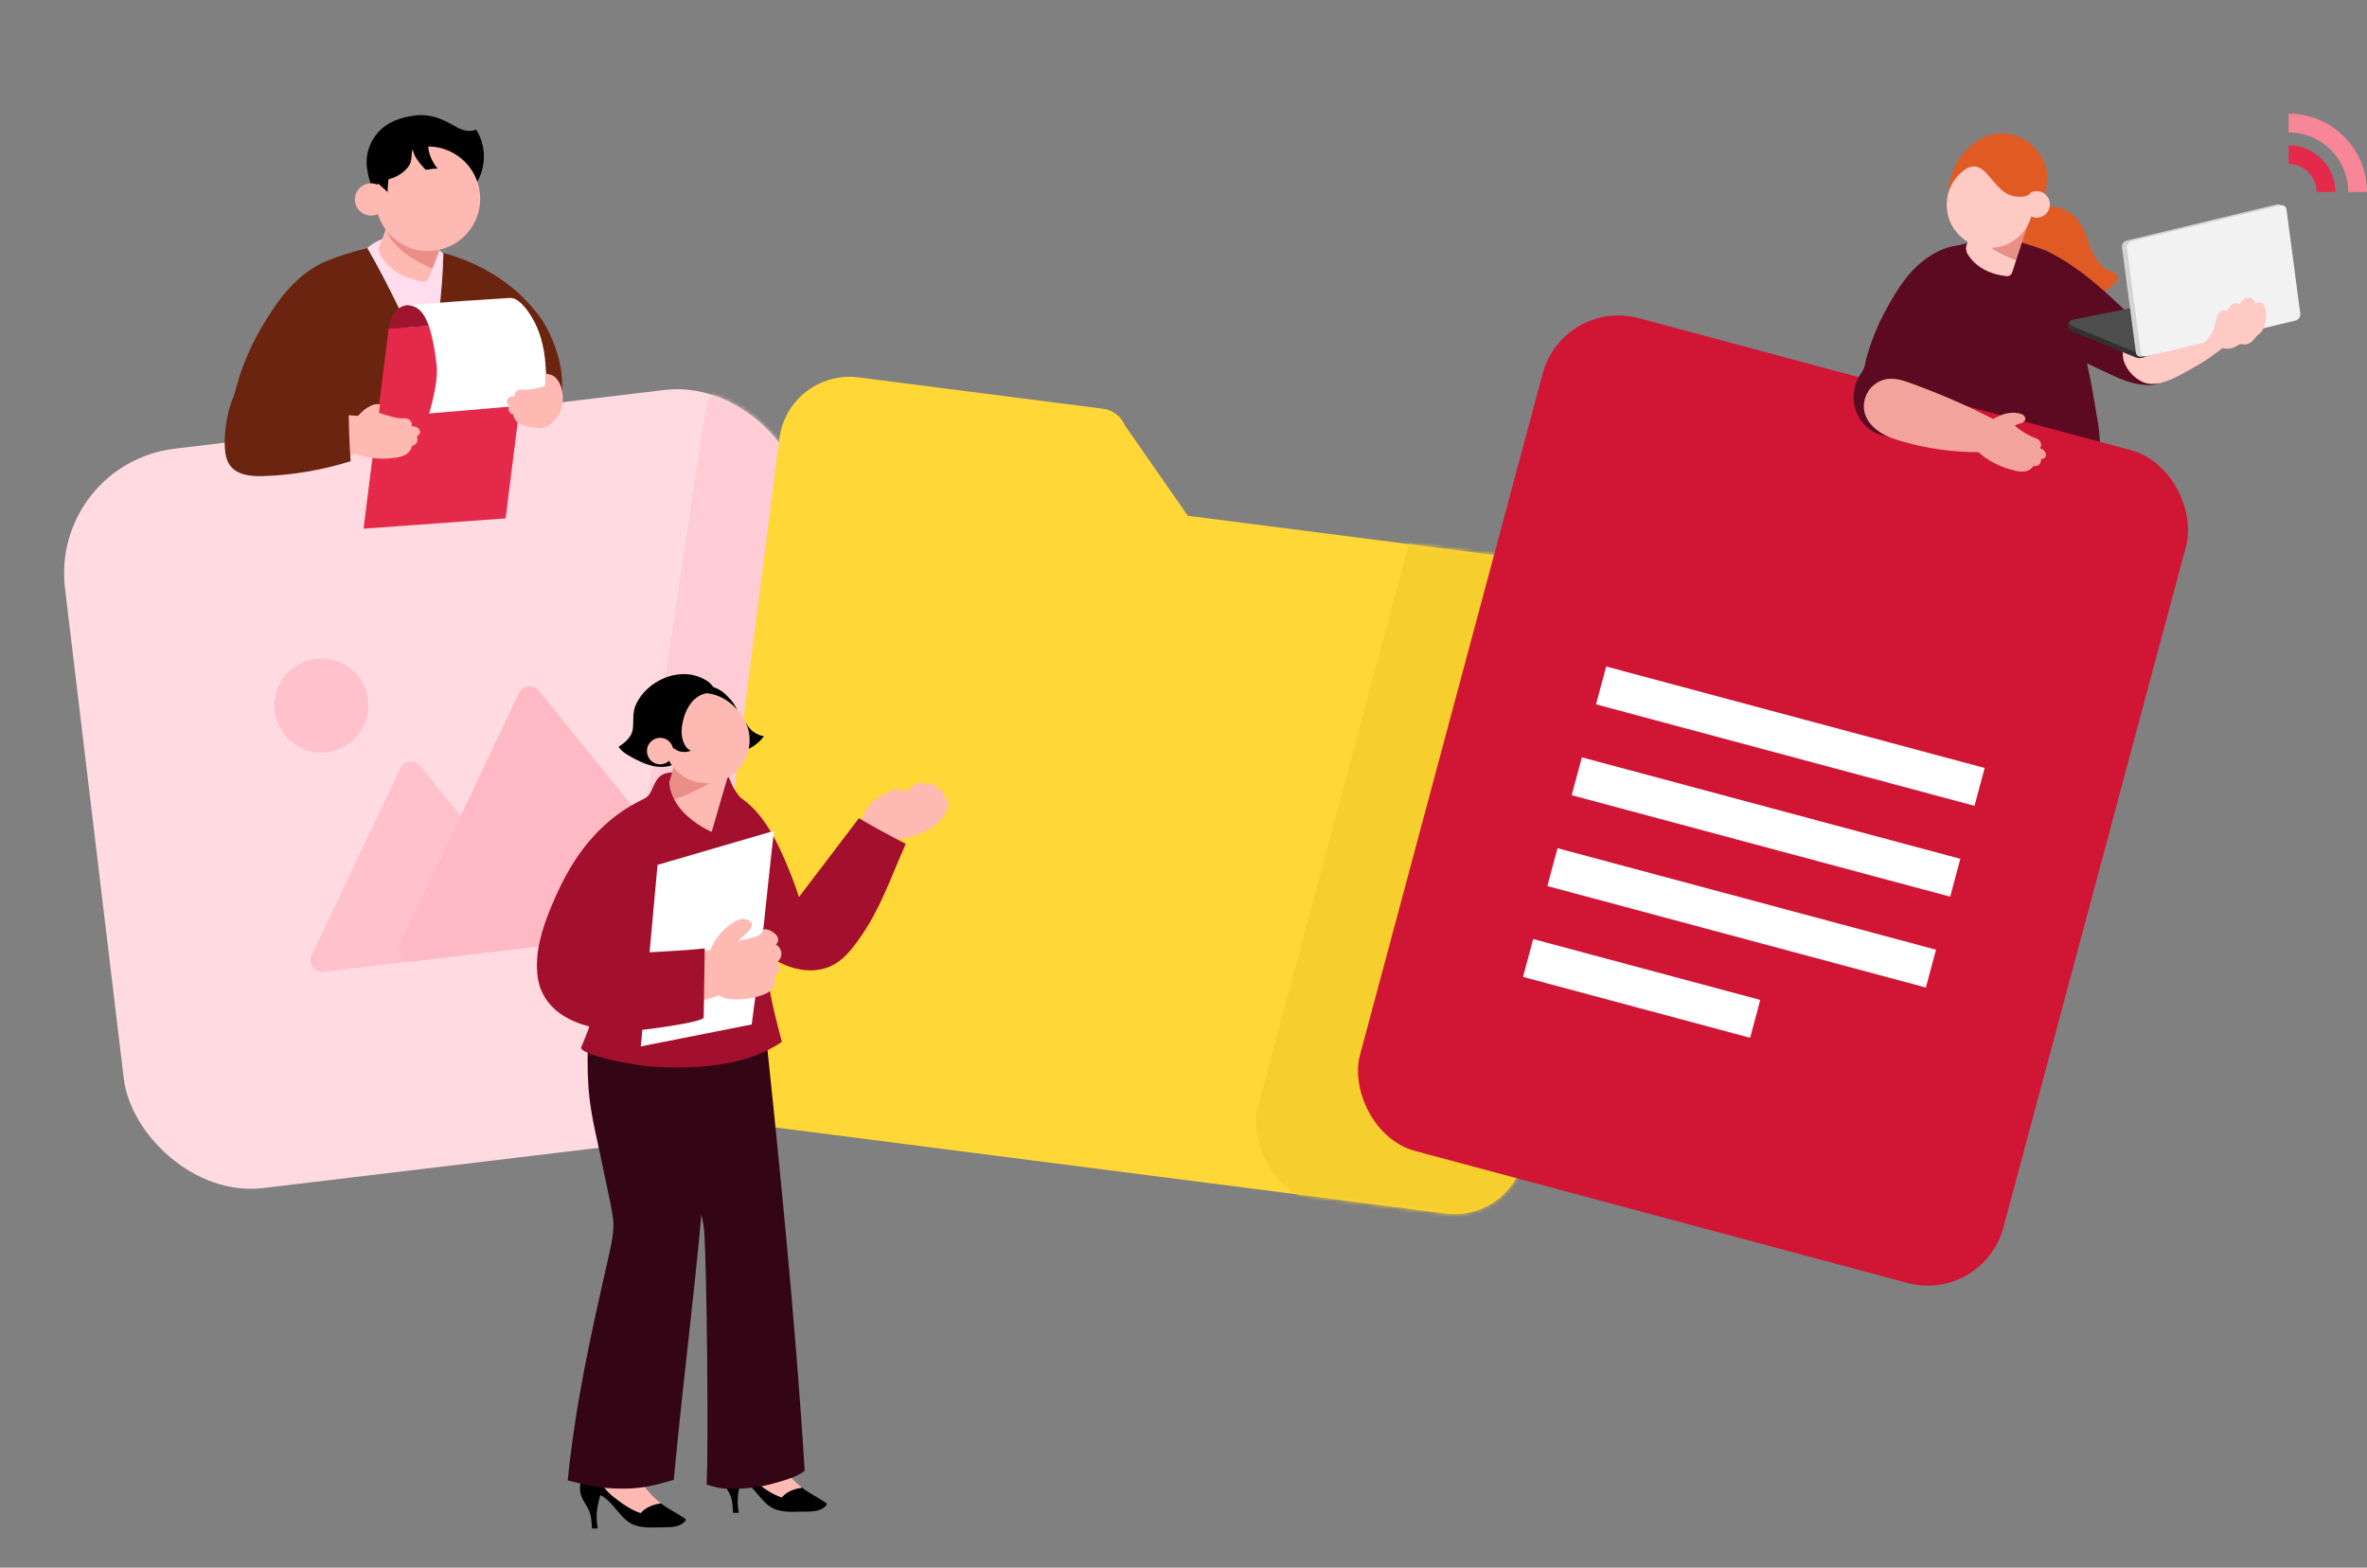 <svg width="604" height="400" viewBox="0 0 604 400" fill="none" xmlns="http://www.w3.org/2000/svg">
<rect x="0" y="0" width="604" height="400" fill="#808080" stroke="none"/>
<path d="M126.536 110.401C118.833 111.207 111.121 112.014 103.416 112.812C100.411 113.122 97.133 113.372 94.615 111.699C94.746 107.875 95.516 104.232 95.889 100.41C96.203 97.148 96.31 93.706 97.017 90.492C98.108 85.574 99.881 81.102 100.774 76.012C101.758 70.421 102.476 69.682 102.501 64.001C102.504 63.3 111.698 63.802 113 64.5C124 67.5 130.772 72.912 135.001 77.5C138.699 81.507 140.51 84.919 142.191 90.171C143.663 94.76 143.859 99.764 142.694 104.439C142.098 106.82 141.201 107.398 138.935 108.295C136.56 109.237 134.974 109.499 132.458 109.763C130.48 109.967 128.504 110.18 126.535 110.384L126.536 110.401Z" fill="#6B240F"/>
<path d="M75.423 128.679C75.475 127.032 75.527 125.385 75.579 123.746C75.705 120.138 75.812 116.523 75.99 112.919C76.346 105.71 76.986 98.492 78.557 91.437C79.111 88.973 79.78 86.541 80.581 84.14C82.496 78.426 85.347 72.927 89.219 67.979C90.561 66.262 92.046 64.6 93.725 63.248C99.683 73.602 104.806 84.451 109.002 95.637C111.479 85.445 112.947 75.097 113.134 64.645C113.293 64.777 113.461 64.908 113.621 65.049C121.365 71.612 125.601 80.66 128.821 89.665C130.585 94.607 132.039 99.466 132.923 104.613C133.864 110.082 134.805 115.551 135.754 121.02C130.78 121.81 126.256 124.243 121.606 126.17C117.996 127.661 114.31 129.09 110.621 130.39C105.074 132.341 99.307 133.699 93.461 134.312C90.465 134.622 87.442 134.743 84.432 134.63C81.37 134.522 78.431 134.619 75.535 133.518C75.463 133.49 75.392 133.463 75.343 133.407C75.284 133.334 75.283 133.231 75.291 133.135C75.324 131.654 75.366 130.172 75.415 128.68L75.423 128.679Z" fill="#6B240F"/>
<path d="M93.728 63.255C94.636 62.53 95.587 61.887 96.612 61.392C99.628 59.923 103.328 59.832 106.484 60.847C108.998 61.656 111.189 63.065 113.137 64.653C112.95 75.104 111.483 85.461 109.006 95.645C104.801 84.459 99.687 73.618 93.728 63.255Z" fill="#FFDDEC"/>
<path d="M100.145 59.559C99.665 58.87 99.234 58.15 98.844 57.409C98.13 59.283 97.435 61.155 96.757 63.043C96.682 63.249 96.608 63.472 96.611 63.688C96.615 63.913 96.697 64.138 96.785 64.346C97.703 66.463 99.348 68.227 101.298 69.469C103.248 70.711 105.487 71.441 107.769 71.805C107.918 71.825 108.057 71.838 108.187 71.834C109.393 71.798 109.605 70.559 110.013 69.483C110.282 68.766 110.553 68.058 110.822 67.341C106.639 65.61 102.721 63.214 100.145 59.559Z" fill="#FFB9B3"/>
<path d="M115.005 56.19C114.916 56.432 111.604 56.235 111.223 56.228C109.933 56.212 108.641 56.17 107.348 56.119C104.736 56.012 102.234 55.695 99.681 55.211C99.396 55.938 99.119 56.673 98.843 57.408C99.233 58.149 99.664 58.869 100.144 59.558C102.721 63.222 106.629 65.61 110.821 67.34C111.111 66.56 111.409 65.789 111.699 65.009C112.804 62.069 113.909 59.129 115.014 56.19L115.005 56.19Z" fill="#FFB9B3"/>
<path d="M114.511 58.502C114.425 58.75 110.961 57.165 110.579 57.162C109.284 57.159 107.987 57.129 106.689 57.091C104.065 57.009 101.55 56.713 98.981 56.245C98.704 56.99 98.778 57.75 98.511 58.502C98.912 59.254 99.015 59.978 99.506 60.676C102.143 64.386 106.099 66.781 110.331 68.502C110.61 67.704 111.23 66.3 111.51 65.502C112.569 62.492 113.443 61.513 114.511 58.502Z" fill="#E98F88"/>
<path d="M94.286 37.391C94.771 36.117 95.479 34.926 96.368 33.909C98.88 31.035 102.261 29.945 105.924 29.469C109.588 28.993 112.775 30.248 115.953 32.134C117.63 33.134 119.734 33.903 121.487 33.063C123.195 35.676 123.806 38.938 123.31 42.011C123.065 43.538 122.561 45.055 121.761 46.384C121.149 47.402 120.992 46.846 120.409 46.071C119.945 45.458 119.448 44.865 118.787 44.461C117.117 43.435 115.135 42.766 113.267 42.217C111.328 41.64 109.321 41.259 107.345 40.832C105.872 40.522 104.628 40.994 103.381 41.7C103.118 41.846 102.857 42.008 102.587 42.172C100.955 43.191 99.513 44.399 98.113 45.682C96.971 46.766 96.385 48.162 95.258 49.219C94.464 46.58 93.415 43.541 93.567 40.761C93.632 39.613 93.879 38.475 94.287 37.399L94.286 37.391Z" fill="black"/>
<path d="M110.448 63.991C117.782 63.297 123.166 56.789 122.472 49.455C121.778 42.12 115.271 36.737 107.936 37.431C100.602 38.124 95.219 44.632 95.912 51.967C96.606 59.301 103.114 64.684 110.448 63.991Z" fill="#FFB9B3"/>
<path d="M102.257 36.981C102.464 36.876 102.662 36.779 102.869 36.682C104.228 36.06 105.705 35.687 107.191 35.581C107.938 35.528 108.683 35.544 109.425 35.621C110.037 35.693 110.75 36.014 111.345 36.001C108.937 36.039 106.477 36.358 104.324 37.443C99.934 39.648 98.975 44.501 98.9 49.012C98.663 48.792 95.973 46.307 95.93 46.397C96.297 45.343 96.602 44.268 96.836 43.182C97.447 40.41 99.767 38.254 102.24 36.975L102.257 36.981Z" fill="black"/>
<path d="M97.378 54.005C96.459 54.801 95.207 55.179 93.922 54.937C91.686 54.518 90.221 52.365 90.64 50.13C91.06 47.895 93.212 46.429 95.448 46.849C96.566 47.063 97.49 47.702 98.083 48.571" fill="#FFB9B3"/>
<path d="M117.171 36.695C116.603 35.443 115.297 34.711 114.049 34.12C113.008 33.631 111.782 33.185 110.76 33.714C109.96 34.127 109.545 35.039 109.378 35.919C108.908 38.445 110.06 41.024 111.667 43.033C110.81 43.019 109.945 43.101 109.105 43.275C108.953 43.307 108.792 43.34 108.648 43.284C108.522 43.235 108.426 43.132 108.339 43.037C107.025 41.57 105.65 40.006 105.286 38.078C104.937 39.14 105.126 40.324 104.787 41.393C104.532 42.178 104.008 42.85 103.422 43.415C102.012 44.776 100.142 45.662 98.193 45.889C98.105 43.771 97.746 41.627 98.128 39.542C98.681 36.516 100.861 33.889 103.653 32.605C106.445 31.321 109.777 31.36 112.612 32.545C114.042 33.136 115.419 34.077 116.103 35.465" fill="black"/>
<path d="M529.852 55.748C531.657 57.77 532.39 60.496 533.371 63.02C534.352 65.544 535.834 68.15 538.364 69.124C539.188 69.439 540.251 69.738 540.393 70.614C540.475 71.124 540.176 71.603 539.854 72.007C537.511 74.921 533.476 75.879 529.74 75.962C527.008 76.022 524.268 75.7 521.633 75.011C519.566 74.471 517.538 73.685 515.853 72.374C512.904 70.075 511.302 66.158 511.796 62.451C512.866 54.348 523.826 49 529.86 55.748H529.852Z" fill="#E05B23"/>
<path d="M535.138 93.928C530.729 91.921 526.424 89.667 522.134 87.42C516.647 84.552 511.167 81.683 505.68 78.815C505.545 78.748 505.403 78.665 505.335 78.53C505.268 78.395 505.283 78.238 505.298 78.096C506.039 71.925 507.08 65.814 506.84 59.575C506.818 58.938 520.914 63.38 522.119 63.964C531.582 68.502 539.472 76.463 546.891 83.743C548.957 85.772 551.256 87.45 552.109 90.386C552.686 92.356 552.753 95.231 551.6 97.044C550.672 98.497 548.471 98.325 546.861 98.175C542.684 97.793 538.881 95.643 535.13 93.928H535.138Z" fill="#5C0922"/>
<path d="M561.496 92.768C560.784 93.202 560.066 93.621 559.34 94.018C555.911 95.898 550.626 99.268 546.733 97.456C544.509 96.422 542.735 94.453 541.942 92.131C541.38 90.483 541.724 86.986 543.079 85.773C544.756 84.267 548.507 84.103 550.626 83.825C555.155 83.234 559.706 82.852 564.265 82.687C566.354 82.612 568.682 82.665 570.187 84.11C570.524 84.432 570.823 84.889 570.719 85.353C570.644 85.653 570.419 85.877 570.195 86.095C567.544 88.618 564.617 90.865 561.496 92.775V92.768Z" fill="#FFC9C4"/>
<path d="M512.649 115.909C502.168 115.879 491.68 115.752 481.199 115.52C482.412 104.121 483.932 91.299 488.805 80.118C491.006 75.07 494.038 70.299 497.938 66.113C500.02 63.874 502.385 61.777 505.14 60.728C507.977 59.642 511.309 59.874 514.064 61.073C516.444 62.106 518.413 63.739 520.128 65.521C526.536 72.164 529.575 80.777 531.716 89.27C532.817 93.651 533.722 98.07 534.434 102.511C535.1 106.69 536.215 111.356 535.721 115.572C531.372 116.478 526.124 115.932 521.662 115.939C518.66 115.939 515.658 115.924 512.656 115.917L512.649 115.909Z" fill="#5C0922"/>
<path d="M528.585 84.499L544.904 91.179C545.481 91.412 546.117 91.449 546.716 91.269L566.906 85.233C567.648 85.008 567.663 83.967 566.929 83.72L551.388 78.537C551.26 78.493 551.118 78.485 550.983 78.515L528.382 81.825C528.001 81.9 527.656 82.514 527.656 83.121C527.656 83.825 528.225 84.349 528.592 84.499H528.585Z" fill="#313131"/>
<path d="M528.584 83.129L545.533 90.071C545.697 90.139 545.884 90.146 546.057 90.094L566.898 83.863C567.639 83.638 567.654 82.597 566.921 82.35L551.379 77.167C551.252 77.123 551.11 77.115 550.975 77.145L528.726 81.624C527.955 81.781 527.858 82.837 528.584 83.136V83.129Z" fill="#4D4D4D"/>
<path d="M584.821 81.788L546.619 90.985C545.841 91.172 545.129 90.708 545.025 89.952L541.476 63.087C541.379 62.331 541.925 61.567 542.704 61.38L580.906 52.183C581.684 51.996 582.396 52.46 582.5 53.217L586.049 80.081C586.146 80.837 585.6 81.601 584.821 81.788Z" fill="#D4D4D4"/>
<path d="M585.757 81.788L547.84 90.918C547.069 91.105 546.358 90.648 546.26 89.892L542.742 63.23C542.644 62.481 543.191 61.717 543.962 61.53L581.88 52.4C582.651 52.213 583.362 52.67 583.459 53.426L586.978 80.088C587.075 80.837 586.529 81.601 585.757 81.788Z" fill="#F2F2F2"/>
<path d="M565.74 80.874C565.814 80.657 565.912 80.44 566.017 80.237C566.511 79.294 567.454 78.762 568.442 79.444C568.569 78.485 569.34 77.639 570.291 77.429C570.718 77.339 571.219 77.391 571.481 77.736C571.863 76.807 572.702 75.991 573.705 75.939C574.708 75.886 575.734 76.83 575.517 77.811C575.711 76.927 577.193 76.957 577.568 77.639C577.965 78.35 578.204 79.151 578.271 79.96C578.331 80.732 578.242 81.503 578.092 82.26C577.912 83.151 577.62 83.997 577.014 84.694C576.55 85.225 575.928 85.54 575.517 86.132C574.85 87.09 573.832 87.974 572.664 87.891C572.32 87.869 571.968 87.764 571.631 87.824C571.294 87.884 571.01 88.109 570.718 88.288C569.617 88.978 568.218 89.157 566.982 88.775C566.728 88.693 566.481 88.596 566.211 88.551C565.68 88.468 565.141 88.626 564.602 88.626C564.444 88.626 562.086 87.847 562.543 87.42C563.756 86.274 564.654 84.798 565.118 83.196C565.343 82.424 565.47 81.615 565.74 80.859V80.874Z" fill="#FFC9C4"/>
<path d="M504.566 59.71C504.102 59.11 503.69 58.474 503.308 57.822C502.74 59.537 502.186 61.26 501.654 62.99C501.594 63.185 501.534 63.379 501.549 63.581C501.564 63.784 501.647 63.978 501.736 64.166C502.65 66.046 504.199 67.566 506.011 68.607C507.815 69.648 509.866 70.225 511.94 70.457C512.075 70.472 512.202 70.472 512.314 70.464C513.4 70.382 513.542 69.258 513.864 68.27C514.081 67.611 514.291 66.959 514.508 66.3C510.66 64.907 507.037 62.9 504.566 59.702V59.71Z" fill="#FFC9C4"/>
<path d="M517.839 56.085C517.764 56.31 514.777 56.257 514.425 56.272C513.258 56.31 512.09 56.325 510.922 56.332C508.564 56.34 506.288 56.152 503.967 55.815C503.743 56.482 503.526 57.156 503.301 57.83C503.683 58.482 504.095 59.118 504.559 59.717C507.029 62.923 510.652 64.922 514.5 66.315C514.732 65.604 514.964 64.892 515.197 64.181C516.08 61.485 516.956 58.789 517.839 56.093V56.085Z" fill="#E98F87"/>
<path d="M497.513 51.696C498.089 54.437 499.729 57.358 502.296 58.676C503.816 59.455 505.179 59.193 506.796 59.328C508.211 59.44 509.184 59.927 510.636 59.56C517.471 57.83 524.104 49.876 522.083 42.619C521.042 38.889 518.003 35.826 514.334 34.583C504.557 31.28 495.604 42.694 497.513 51.696Z" fill="#E05B23"/>
<path d="M507.747 63.259C513.821 63.259 518.744 58.334 518.744 52.258C518.744 46.181 513.821 41.256 507.747 41.256C501.674 41.256 496.75 46.181 496.75 52.258C496.75 58.334 501.674 63.259 507.747 63.259Z" fill="#FFC9C4"/>
<path d="M519.704 55.545C521.577 55.545 523.095 54.026 523.095 52.152C523.095 50.279 521.577 48.76 519.704 48.76C517.831 48.76 516.312 50.279 516.312 52.152C516.312 54.026 517.831 55.545 519.704 55.545Z" fill="#FFC9C4"/>
<path d="M503.518 42.492C505.456 42.304 506.924 44.244 508.084 45.577C509.364 47.053 510.6 48.685 512.396 49.554C513.684 50.176 515.174 50.348 516.573 50.093C517.045 50.011 517.532 49.861 517.891 49.539C518.408 49.067 518.557 48.318 518.595 47.614C518.73 45.225 517.861 41.248 515.428 40.155C513.863 39.451 511.91 38.957 510.188 38.987C508.219 39.024 506.078 39.114 504.281 39.99C502.949 40.642 501.796 41.735 501.234 43.106C501.975 42.836 502.746 42.559 503.525 42.484L503.518 42.492Z" fill="#E05B23"/>
<rect x="12.773" y="118.302" width="190" height="190" rx="32" transform="rotate(-6.837 12.773 118.302)" fill="#FFDAE0"/>
<mask id="mask0_85_9161" style="mask-type:alpha" maskUnits="userSpaceOnUse" x="16" y="99" width="205" height="205">
<rect x="12.77" y="118.303" width="190" height="190" rx="32" transform="rotate(-6.837 12.77 118.303)" fill="#7777F2"/>
</mask>
<g mask="url(#mask0_85_9161)">
<path d="M385.618 161.564L366.057 292.341C364.594 302.123 355.395 308.929 345.616 307.466L171.727 281.445C161.947 279.982 155.143 270.781 156.606 260.999L179.766 106.16C181.229 96.378 190.428 89.571 200.207 91.035L262.441 100.347C264.889 100.713 267.002 102.313 267.933 104.667L283.547 128.107L370.486 141.116C380.266 142.58 387.07 151.781 385.607 161.563L385.618 161.564Z" fill="#FDCCD4"/>
</g>
<path d="M102.154 196.012C103.1 194.017 105.805 193.693 107.195 195.409L140.421 236.428C141.907 238.262 140.79 241.015 138.446 241.295L82.597 247.964C80.253 248.243 78.519 245.832 79.531 243.699L102.154 196.012Z" fill="#FFB9C5" fill-opacity="0.72"/>
<path d="M132.429 176.837C133.375 174.842 136.08 174.519 137.47 176.235L182.231 231.485C183.717 233.319 182.6 236.072 180.255 236.352L105.014 245.337C102.669 245.617 100.935 243.204 101.947 241.072L132.429 176.837Z" fill="#FFB9C5"/>
<path opacity="0.72" d="M82.004 192C88.631 192 94.004 186.627 94.004 180C94.004 173.373 88.631 168 82.004 168C75.376 168 70.004 173.373 70.004 180C70.004 186.627 75.376 192 82.004 192Z" fill="#FFB9C5"/>
<path d="M405.865 162.916L389.049 294.074C387.791 303.884 378.737 310.882 368.929 309.624L194.533 287.253C184.725 285.995 177.729 276.939 178.987 267.128L198.897 111.837C200.155 102.027 209.209 95.029 219.017 96.287L281.432 104.294C283.887 104.609 286.033 106.164 287.014 108.497L303.115 131.605L390.308 142.79C400.116 144.048 407.112 153.104 405.854 162.915L405.865 162.916Z" fill="#FFD737"/>
<mask id="mask1_85_9161" style="mask-type:alpha" maskUnits="userSpaceOnUse" x="178" y="96" width="229" height="214">
<path d="M405.865 162.916L389.049 294.074C387.791 303.884 378.737 310.882 368.929 309.624L194.533 287.253C184.725 285.995 177.729 276.939 178.987 267.128L198.897 111.837C200.155 102.027 209.209 95.029 219.017 96.287L281.432 104.294C283.887 104.609 286.033 106.164 287.014 108.497L303.115 131.605L390.308 142.79C400.116 144.048 407.112 153.104 405.854 162.915L405.865 162.916Z" fill="#F9D43F"/>
</mask>
<g mask="url(#mask1_85_9161)">
<rect width="169.96" height="219.996" rx="20" transform="matrix(0.966 0.259 -0.259 0.966 372.832 89)" fill="#F6CE2D"/>
</g>
<rect width="169.96" height="219.996" rx="20" transform="matrix(0.966 0.259 -0.259 0.966 398.832 76)" fill="#D11535"/>
<rect width="99.977" height="10" transform="matrix(0.966 0.259 -0.259 0.966 409.859 170.061)" fill="white"/>
<rect width="99.977" height="10" transform="matrix(0.966 0.259 -0.259 0.966 403.652 193.242)" fill="white"/>
<rect width="99.977" height="10" transform="matrix(0.966 0.259 -0.259 0.966 397.441 216.425)" fill="white"/>
<rect width="59.986" height="10" transform="matrix(0.966 0.259 -0.259 0.966 391.23 239.606)" fill="white"/>
<path d="M185.307 370.529C186.266 371.049 187.142 371.818 187.87 372.638C189.126 374.044 190.122 375.662 191.474 376.98C192.209 377.69 193.034 378.305 193.859 378.92C195.642 380.245 197.41 381.38 199.498 382.076C200.286 381.102 201.422 380.443 202.641 380.04C203.28 379.828 203.949 379.689 204.632 379.586C204.877 379.777 205.13 379.96 205.39 380.143C207.121 381.336 209.031 382.266 210.739 383.46C210.858 383.54 210.985 383.65 210.999 383.782C211.007 383.884 210.955 383.972 210.895 384.045C210.034 385.173 208.473 385.576 206.98 385.664C205.806 385.737 204.588 385.678 203.406 385.73C201.809 385.795 200.122 385.759 198.532 385.341C194.379 384.251 192.96 379.44 189.304 377.536C189.037 377.397 188.39 380.875 188.353 381.183C188.168 382.757 188.227 384.382 188.524 385.986C188.086 386 187.737 386.008 187.061 386.022C186.957 384.375 186.942 382.815 186.228 381.263C185.82 380.37 185.24 379.55 184.765 378.686C183.212 375.83 184.356 373.253 185.277 370.624C185.285 370.603 185.292 370.573 185.3 370.551L185.307 370.529Z" fill="black"/>
<path d="M186.111 364.518C186.029 363.009 185.888 361.501 185.724 360C189.083 360.242 192.433 360.447 195.777 360.615C195.755 361.391 195.74 362.167 195.717 362.943C195.665 364.825 195.613 366.743 196.089 368.537C196.654 370.646 198.637 372.96 199.982 374.746C201.327 376.525 202.843 378.21 204.626 379.579C203.942 379.681 203.281 379.82 202.635 380.033C201.409 380.435 200.279 381.102 199.492 382.068C197.411 381.373 195.643 380.238 193.853 378.912C193.028 378.305 192.203 377.69 191.468 376.972C190.115 375.654 189.112 374.043 187.864 372.63C187.129 371.81 186.259 371.041 185.301 370.522C185.665 369.489 186.021 368.442 186.178 367.337C186.304 366.429 186.163 365.44 186.111 364.51V364.518Z" fill="#FFB9B3"/>
<path d="M149.307 374.529C150.266 375.049 151.142 375.818 151.87 376.638C153.126 378.044 154.122 379.662 155.474 380.98C156.209 381.69 157.034 382.305 157.859 382.92C159.642 384.245 161.41 385.38 163.498 386.076C164.286 385.102 165.422 384.443 166.641 384.04C167.28 383.828 167.949 383.689 168.632 383.586C168.877 383.777 169.13 383.96 169.39 384.143C171.121 385.336 173.031 386.266 174.739 387.46C174.858 387.54 174.985 387.65 174.999 387.782C175.007 387.884 174.955 387.972 174.895 388.045C174.034 389.173 172.473 389.576 170.98 389.664C169.806 389.737 168.588 389.678 167.406 389.73C165.809 389.795 164.122 389.759 162.532 389.341C158.379 388.251 156.96 383.44 153.304 381.536C153.037 381.397 152.39 384.875 152.353 385.183C152.168 386.757 152.227 388.382 152.524 389.986C152.086 390 151.737 390.008 151.061 390.022C150.957 388.375 150.942 386.815 150.228 385.263C149.82 384.37 149.24 383.55 148.765 382.686C147.212 379.83 148.356 377.253 149.277 374.624C149.285 374.603 149.292 374.573 149.3 374.551L149.307 374.529Z" fill="black"/>
<path d="M150.111 368.518C150.029 367.009 149.888 365.501 149.724 364C153.083 364.242 156.433 364.447 159.777 364.615C159.755 365.391 159.74 366.167 159.717 366.943C159.665 368.825 159.613 370.743 160.089 372.537C160.654 374.646 162.637 376.96 163.982 378.746C165.327 380.525 166.843 382.21 168.626 383.579C167.942 383.681 167.281 383.82 166.635 384.033C165.409 384.435 164.279 385.102 163.492 386.068C161.411 385.373 159.643 384.238 157.853 382.912C157.028 382.305 156.203 381.69 155.468 380.972C154.115 379.654 153.112 378.043 151.864 376.63C151.129 375.81 150.259 375.041 149.301 374.522C149.665 373.489 150.021 372.442 150.178 371.337C150.304 370.429 150.163 369.44 150.111 368.51V368.518Z" fill="#FFB9B3"/>
<path d="M187.445 192.065C190.392 191.828 193.205 190.242 194.955 187.85C192.932 187.568 191.093 186.154 190.296 184.265C190.03 187.198 188.797 189.457 187.445 192.065Z" fill="black"/>
<path d="M191.78 245.087C196.845 243.901 201.785 242.161 206.474 239.909C205.418 232.59 202.981 225.531 199.998 218.776C197.148 212.316 193.419 205.724 187.18 202.457C190.111 212.19 191.455 222.435 192.009 232.583C192.238 236.827 193.153 241.072 191.78 245.087Z" fill="#A3102E"/>
<path d="M237.567 211.235C233.314 213.843 227.437 215.302 222.726 213.013C221.95 212.635 221.212 212.154 220.673 211.48C218.842 209.161 221.345 205.591 223.272 204.117C223.855 203.672 224.512 203.272 225.155 202.917C225.989 202.457 227.023 201.85 227.946 201.628C228.721 201.443 229.74 201.057 230.715 202.057C230.781 202.124 231.35 201.739 231.911 201.376C232.369 201.08 232.805 200.754 233.248 200.428C233.875 199.969 234.636 199.613 235.433 199.769C235.825 199.843 236.238 200.065 236.356 200.45C236.74 199.961 237.449 199.761 238.033 199.969C238.616 200.183 239.029 200.791 239.015 201.413C239.502 201.124 240.174 201.376 240.477 201.85C240.779 202.324 240.772 203.072 240.595 203.613C240.993 203.339 241.577 203.591 241.813 204.013C242.049 204.435 242.02 204.954 241.953 205.428C241.577 207.976 239.687 209.939 237.567 211.235Z" fill="#FFB9B3"/>
<path d="M219.226 239.591C217.468 242.035 215.585 244.494 212.986 246.006C207.47 249.22 200.175 247.213 195.228 243.169C194.844 242.857 194.445 242.48 194.386 241.991C194.327 241.48 194.652 241.013 194.962 240.606C203.033 229.991 211.111 219.383 219.181 208.769C223.937 211.554 225.915 212.606 231.129 215.309C227.097 224.42 224.572 232.132 219.211 239.591H219.226Z" fill="#A3102E"/>
<path d="M180.352 378.79C184.243 380.072 185.248 379.879 188.438 379.827C191.627 379.776 194.943 379.168 196.154 378.85C200.171 377.768 203.169 376.909 205.332 375.316C202.991 336.783 198.576 293.583 194.522 255.19C189.265 256.546 184.081 255.865 178.654 256.168C176.468 256.294 174.157 256.294 172.267 255.19C172.156 265.857 168.914 265.739 170.288 276.316C172.584 293.968 179.2 306.613 179.702 314.25C180.396 324.857 180.788 367.316 180.345 378.805L180.352 378.79Z" fill="#330515"/>
<path d="M159.702 379.835C164.066 379.754 166.916 379.035 171.929 377.591C174.61 348.717 178.221 322.606 180.022 297.058C180.975 283.576 181.927 270.087 182.88 256.606C182.688 259.324 155.109 249.984 152.517 248.843C150.265 258.243 149.497 267.991 150.176 277.628C150.693 284.858 152.761 292.124 154.134 299.258C154.599 301.658 156.549 309.902 156.541 312.346C156.541 315.413 155.803 318.421 155.124 321.406C150.708 340.902 146.89 357.843 144.867 377.732C148.914 378.672 152.303 379.961 159.694 379.828L159.702 379.835Z" fill="#330515"/>
<path d="M195.96 248.635C196.248 253.716 198.205 260.775 199.519 265.835C190.312 272.131 177.648 272.864 166.528 272.161C160.303 271.768 147.632 268.82 148.289 267.264C150.837 261.235 153.347 254.405 153.724 247.783C153.916 244.472 152.21 243.635 150.283 241.138C148.437 238.753 146.82 236.168 145.624 233.39C144.62 231.064 143.911 228.524 144.243 226.012C144.487 224.161 145.284 222.427 146.192 220.79C150.135 213.657 156.294 207.775 163.596 204.19C164.29 203.849 165.021 203.509 165.531 202.924C165.937 202.457 166.166 201.872 166.424 201.309C167.17 199.664 167.85 197.924 169.725 197.368C170.774 197.057 171.881 197.064 172.959 196.894C175.529 196.486 177.914 195.094 180.52 195.012C182.115 194.961 183.777 195.464 184.862 196.635C185.874 197.724 186.28 199.227 186.944 200.561C187.845 202.375 189.241 203.886 190.526 205.449C193.686 209.301 196.027 213.835 197.4 218.627C198.087 221.02 198.545 223.501 198.692 225.99C198.84 228.479 197.91 231.042 197.304 233.516C196.056 238.583 195.702 243.62 195.982 248.635H195.96Z" fill="#A3102E"/>
<path d="M186.229 196.331L187.343 192.487C184.693 191.946 181.865 192.487 179.516 191.064C178.461 190.427 177.338 189.694 176.415 188.901C175.994 188.538 174.444 186.798 174.591 186.242C173.779 189.435 171.616 196.427 170.781 199.613C170.781 199.613 170.766 201.487 172.007 203.909C173.912 203.235 175.773 202.45 177.575 201.553C180.58 200.057 183.607 198.442 186.236 196.331H186.229Z" fill="#E98F87"/>
<path d="M177.568 201.554C175.766 202.45 173.905 203.235 172 203.909C172.473 204.835 173.122 205.843 174.038 206.857C177.339 210.531 181.607 212.25 181.607 212.25L186.236 196.339C183.608 198.45 180.58 200.057 177.575 201.561L177.568 201.554Z" fill="#FFB9B3"/>
<path d="M171.559 186.872C171.53 188.753 171.951 190.649 172.8 192.331C172.128 192.872 171.198 193.072 170.363 192.864C168.768 192.472 167.365 190.183 166.885 188.701C166.287 186.849 166.317 184.731 166.804 182.857C167.52 180.101 169.189 178.109 171.124 176.827C173.775 175.079 176.034 174.694 178.257 175.005C182.207 175.568 183.47 177.094 185.013 178.753C185.877 179.687 186.903 181.464 186.807 182.064C185.212 180.42 182.008 177.998 179.593 178.287C177.902 178.487 176.329 179.294 174.949 180.257C174.159 180.812 172.962 181.561 172.46 182.412C171.966 183.242 171.781 184.546 171.655 185.494C171.596 185.953 171.559 186.412 171.552 186.872H171.559Z" fill="black"/>
<path d="M170.517 186.598C169.949 187.887 169.786 189.717 170.03 191.109C167.778 189.369 167.512 185.376 168.228 182.621C168.944 179.865 170.613 177.872 172.548 176.591C175.199 174.843 177.458 174.458 179.681 174.769C183.631 175.332 184.894 176.858 186.437 178.517C187.301 179.45 188.327 181.228 188.231 181.828C186.636 180.184 183.432 177.761 181.017 178.05C179.326 178.25 177.753 179.058 176.373 180.021C174.386 181.406 172.755 183.258 171.3 185.198C170.982 185.621 170.731 186.102 170.517 186.591V186.598Z" fill="black"/>
<path d="M171.281 195.006C174.648 200.028 181.441 201.361 186.455 197.983C191.462 194.606 192.791 187.791 189.424 182.761C186.056 177.739 179.891 174.761 173.651 178.561C167.131 182.532 167.914 189.983 171.281 195.006Z" fill="#FFB9B3"/>
<path d="M170.231 190.954C170.35 190.776 170.497 190.635 170.689 190.568C171.258 190.376 172.58 191.479 173.207 191.665C174.211 191.961 175.326 191.976 176.279 191.539C175.644 191.287 175.157 190.754 174.809 190.176C173.702 188.346 173.79 186.028 174.278 183.946C174.913 181.235 176.36 178.391 179.048 177.25C179.631 177.005 180.244 176.842 180.872 176.791C181.152 176.761 181.433 176.754 181.706 176.805C181.817 176.828 182.636 177.042 182.644 177.139C182.54 176.065 181.972 175.072 181.189 174.331C180.584 173.754 179.875 173.383 179.129 173.028C173.074 170.131 165.225 173.694 162.397 179.502C161.267 181.82 161.762 183.62 161.481 186.02C161.245 188.013 159.51 189.435 157.863 190.568C158.616 191.746 159.864 192.487 161.09 193.161C162.685 194.035 164.317 194.857 166.074 195.317C167.832 195.776 169.722 195.857 171.435 195.257C170.793 194.494 170.505 193.568 170.313 192.583C170.231 192.146 169.907 191.45 170.231 190.954Z" fill="black"/>
<path d="M171.817 191.472C171.913 193.338 170.48 194.924 168.62 195.02C166.759 195.116 165.179 193.679 165.083 191.812C164.987 189.946 166.419 188.361 168.28 188.264C170.141 188.168 171.721 189.605 171.817 191.472Z" fill="#FFB9B3"/>
<path d="M167.79 220.679C167.197 227.026 164.65 255.54 163.508 266.998L191.813 261.401C194.58 241.159 195.519 228.926 197.508 211.998L167.79 220.679Z" fill="white"/>
<path d="M175.411 244.383C175.485 245.354 176.149 255.643 176.925 255.628C179.14 255.369 181.326 254.813 183.4 253.976C184.368 254.539 185.187 254.806 186.332 254.917C189.027 255.176 191.767 254.85 194.329 253.976C195.377 253.613 196.433 253.132 197.135 252.272C197.836 251.406 198.058 250.072 197.386 249.191C198.117 248.932 198.641 248.25 198.811 247.502C199.025 246.576 198.671 246.25 198.161 245.598C199.01 244.976 199.571 243.991 199.35 242.902C199.195 242.139 198.7 241.332 197.962 241.028C199.808 239.295 197.083 237.354 195.495 237.109C195.244 237.072 194.956 237.065 194.764 237.243C194.632 237.369 194.58 237.554 194.513 237.724C194.056 238.776 192.815 239.013 191.826 239.265C191.493 239.346 191.161 239.435 190.829 239.517C189.987 239.732 189.145 239.946 188.289 240.058C189.345 239.095 190.615 238.332 191.405 237.109C191.818 236.472 192.136 235.939 191.589 235.295C191.117 234.739 190.305 234.458 189.596 234.48C188.532 234.502 187.55 235.043 186.679 235.65C184.213 237.369 182.359 239.62 181.267 242.406C179.413 242.732 177.589 243.206 175.817 243.82C175.669 243.872 175.514 243.932 175.441 244.072C175.389 244.169 175.396 244.287 175.404 244.391L175.411 244.383Z" fill="#FFB9B3"/>
<path d="M157.459 208.939C155.495 209.88 153.657 211.324 152.357 212.598C147.07 217.791 143.504 224.487 140.661 231.339C138.313 237.005 136.386 243.109 137.183 249.191C137.781 253.724 140.38 257.235 144.338 259.517C149.647 262.576 155.392 262.857 161.38 262.991C163.012 263.028 179.545 260.894 179.567 259.605C179.693 253.391 179.715 248.198 179.84 241.983C173.261 242.724 166.712 242.82 160.273 243.354C163.477 236.391 164.208 228.909 165.109 220.998C165.626 216.442 168.306 212.998 165.109 209.583C162.997 207.324 160.11 207.672 157.452 208.946L157.459 208.939Z" fill="#A3102E"/>
<path d="M490.722 109.438C490.655 109.483 490.58 109.521 490.513 109.566C488.117 110.914 485.325 111.565 482.577 111.408C481.537 111.348 480.496 111.176 479.508 110.831C476.274 109.708 473.826 106.705 473.182 103.342C472.778 101.238 473.062 99.036 473.878 97.066C474.29 96.077 474.941 95.299 475.45 94.377C475.855 93.636 475.907 92.752 476.124 91.921C477.307 87.375 479.096 82.986 481.35 78.867C484.696 72.741 488.417 67.019 494.9 63.986C497.842 62.608 498.886 62.929 502 62C501.124 63.558 502.304 63.851 501.458 65.431C499.511 69.064 498.957 73.962 497.984 77.961C496.921 82.335 495.94 86.723 495.102 91.15C494.45 94.594 493.882 98.055 493.455 101.537C493.245 103.237 493.29 105.087 492.938 106.765C492.676 107.993 491.785 108.824 490.722 109.461V109.438Z" fill="#5C0922"/>
<path d="M514.28 120.118C511.068 119.429 507.258 117.669 504.87 115.377C498.334 115.392 491.784 114.478 485.466 112.658C483.489 112.089 481.513 111.423 479.769 110.314C478.032 109.206 476.534 107.603 475.913 105.663C475.075 103.065 476.003 100.076 478.054 98.324C481.663 95.253 485.668 97.051 489.568 98.511C496.073 100.945 502.444 103.724 508.605 106.907C510.612 105.738 513.007 104.922 515.306 105.491C515.68 105.581 516.062 105.716 516.361 105.97C516.661 106.225 516.863 106.607 516.803 106.989C516.72 107.528 516.166 107.85 515.642 108.015C515.118 108.18 514.542 108.27 514.138 108.637C515.56 109.857 517.349 111.003 519.101 111.67C519.535 111.834 519.992 111.992 520.336 112.306C520.815 112.733 521.122 113.879 520.508 114.298C521.003 114.523 521.497 114.8 521.811 115.242C522.125 115.684 522.2 116.328 521.856 116.725C521.579 117.04 521.122 117.122 520.696 117.159C521.145 117.122 520.538 118.373 520.441 118.47C520.014 118.882 519.401 118.987 518.809 118.942C518.412 119.668 517.619 120.125 516.795 120.275C515.972 120.425 515.111 120.312 514.28 120.133V120.118Z" fill="#F2A39C"/>
<path d="M129.022 132.266L92.77 134.897L99.174 83.861L135.427 81.23L129.022 132.266Z" fill="#E5294A"/>
<path d="M109.932 82.746C109.568 81.605 108.686 80.197 107.939 79.276C107.192 78.356 105.665 77.939 104.514 77.863C103.156 77.767 101.762 78.451 100.856 79.497C99.95 80.543 99.622 82.078 99.201 83.875C102.319 83.61 106.588 83.435 109.973 83.074L109.932 82.746Z" fill="#9F152E"/>
<path d="M139 101.497C139.379 97.201 139.503 97.136 139.183 92.836C138.864 88.536 137.802 84.218 135.487 80.581C134.299 78.722 132.244 75.888 130.059 76.025C120.488 76.622 112.638 77.162 104 77.847C106.884 78.102 107.947 79.929 108.774 81.576C110.183 84.4 111.083 89.852 111.442 93.462C111.882 97.839 109.5 105.497 109.5 105.497L139 102.997L139 101.497Z" fill="white"/>
<path d="M134.362 108.711C135.903 109.085 137.992 109.607 139.459 108.835C141.124 107.967 142.448 106.412 143.108 104.659C143.955 102.421 143.78 99.213 142.428 97.191C141.576 95.919 140.854 95.563 139.323 95.387C139.254 96.659 139.128 97.234 139.046 98.551C137.275 98.935 135.399 99.572 133.588 99.431C133.154 99.394 132.711 99.349 132.301 99.475C131.733 99.65 131.032 100.514 131.382 101.131C130.883 101.126 130.361 101.158 129.92 101.408C129.479 101.657 129.167 102.181 129.308 102.67C129.422 103.058 129.773 103.311 130.111 103.522C129.747 103.305 129.77 104.638 129.816 104.763C130.012 105.291 130.492 105.635 131.002 105.839C131.051 106.631 131.54 107.348 132.178 107.816C132.816 108.285 133.58 108.542 134.346 108.721L134.362 108.711Z" fill="#FFB9B3"/>
<path d="M74.997 114.704C72.877 114.775 70.751 114.872 68.616 114.962C65.999 115.08 61.832 115.258 59.592 113.602C57.631 112.154 58.748 106.594 59.106 104.347C60.34 96.649 63.272 89.258 67.293 82.602C71.291 75.982 76.033 69.63 83.362 66.594C86.689 65.216 90.197 64.193 93.684 63.318C92.633 64.999 91.207 67.019 90.193 68.723C87.867 72.642 87.01 78.031 85.739 82.413C84.35 87.195 83.05 92.003 81.91 96.857C80.536 102.709 79.362 108.664 78.689 114.623C77.454 114.636 76.229 114.665 74.997 114.704Z" fill="#6B240F"/>
<path d="M101.229 116.732C97.954 117.301 93.716 117.089 90.629 115.799C84.481 118.334 77.971 119.978 71.363 120.672C69.292 120.885 67.185 121.007 65.142 120.612C63.1 120.218 61.107 119.256 59.804 117.633C58.068 115.455 57.84 112.226 59.136 109.752C61.406 105.414 65.84 105.591 70.048 105.487C77.155 105.317 84.272 105.525 91.365 106.125C92.554 104.707 94.9 102.739 96.93 103.178C97.018 103.196 96.7 105.041 96.702 105.335C98.603 105.873 100.711 106.78 102.687 106.74C103.161 106.73 103.644 106.71 104.083 106.876C104.692 107.104 105.399 108.091 104.976 108.728C105.523 108.754 106.092 108.83 106.552 109.132C107.013 109.434 107.32 110.028 107.135 110.538C106.992 110.949 106.584 111.204 106.205 111.404C106.618 111.192 106.503 112.629 106.446 112.764C106.197 113.324 105.649 113.661 105.079 113.844C104.979 114.701 104.391 115.439 103.666 115.906C102.941 116.372 102.088 116.591 101.247 116.739L101.229 116.732Z" fill="#FFB9B3"/>
<path d="M59.975 100.445C57.94 104.242 56.883 111.439 57.529 115.709C57.693 116.8 58.046 117.881 58.709 118.77C60.572 121.29 64.179 121.58 67.315 121.474C74.82 121.214 82.296 119.927 89.467 117.685C89.153 113.185 88.995 108.67 88.974 104.16C79.704 103.852 69.254 100.752 59.984 100.444L59.975 100.445Z" fill="#6B240F"/>
<path d="M599.206 49C599.206 44.939 597.624 41.121 594.752 38.248C591.879 35.376 588.061 33.794 584 33.794V29C589.342 29 594.365 31.082 598.141 34.859C601.918 38.635 604 43.658 604 49H599.206Z" fill="#F78699"/>
<path d="M595.936 49.001H591.143C591.143 45.063 587.938 41.858 584 41.858V37.065C590.581 37.065 595.936 42.42 595.936 49.001Z" fill="#E5294A"/>
</svg>
